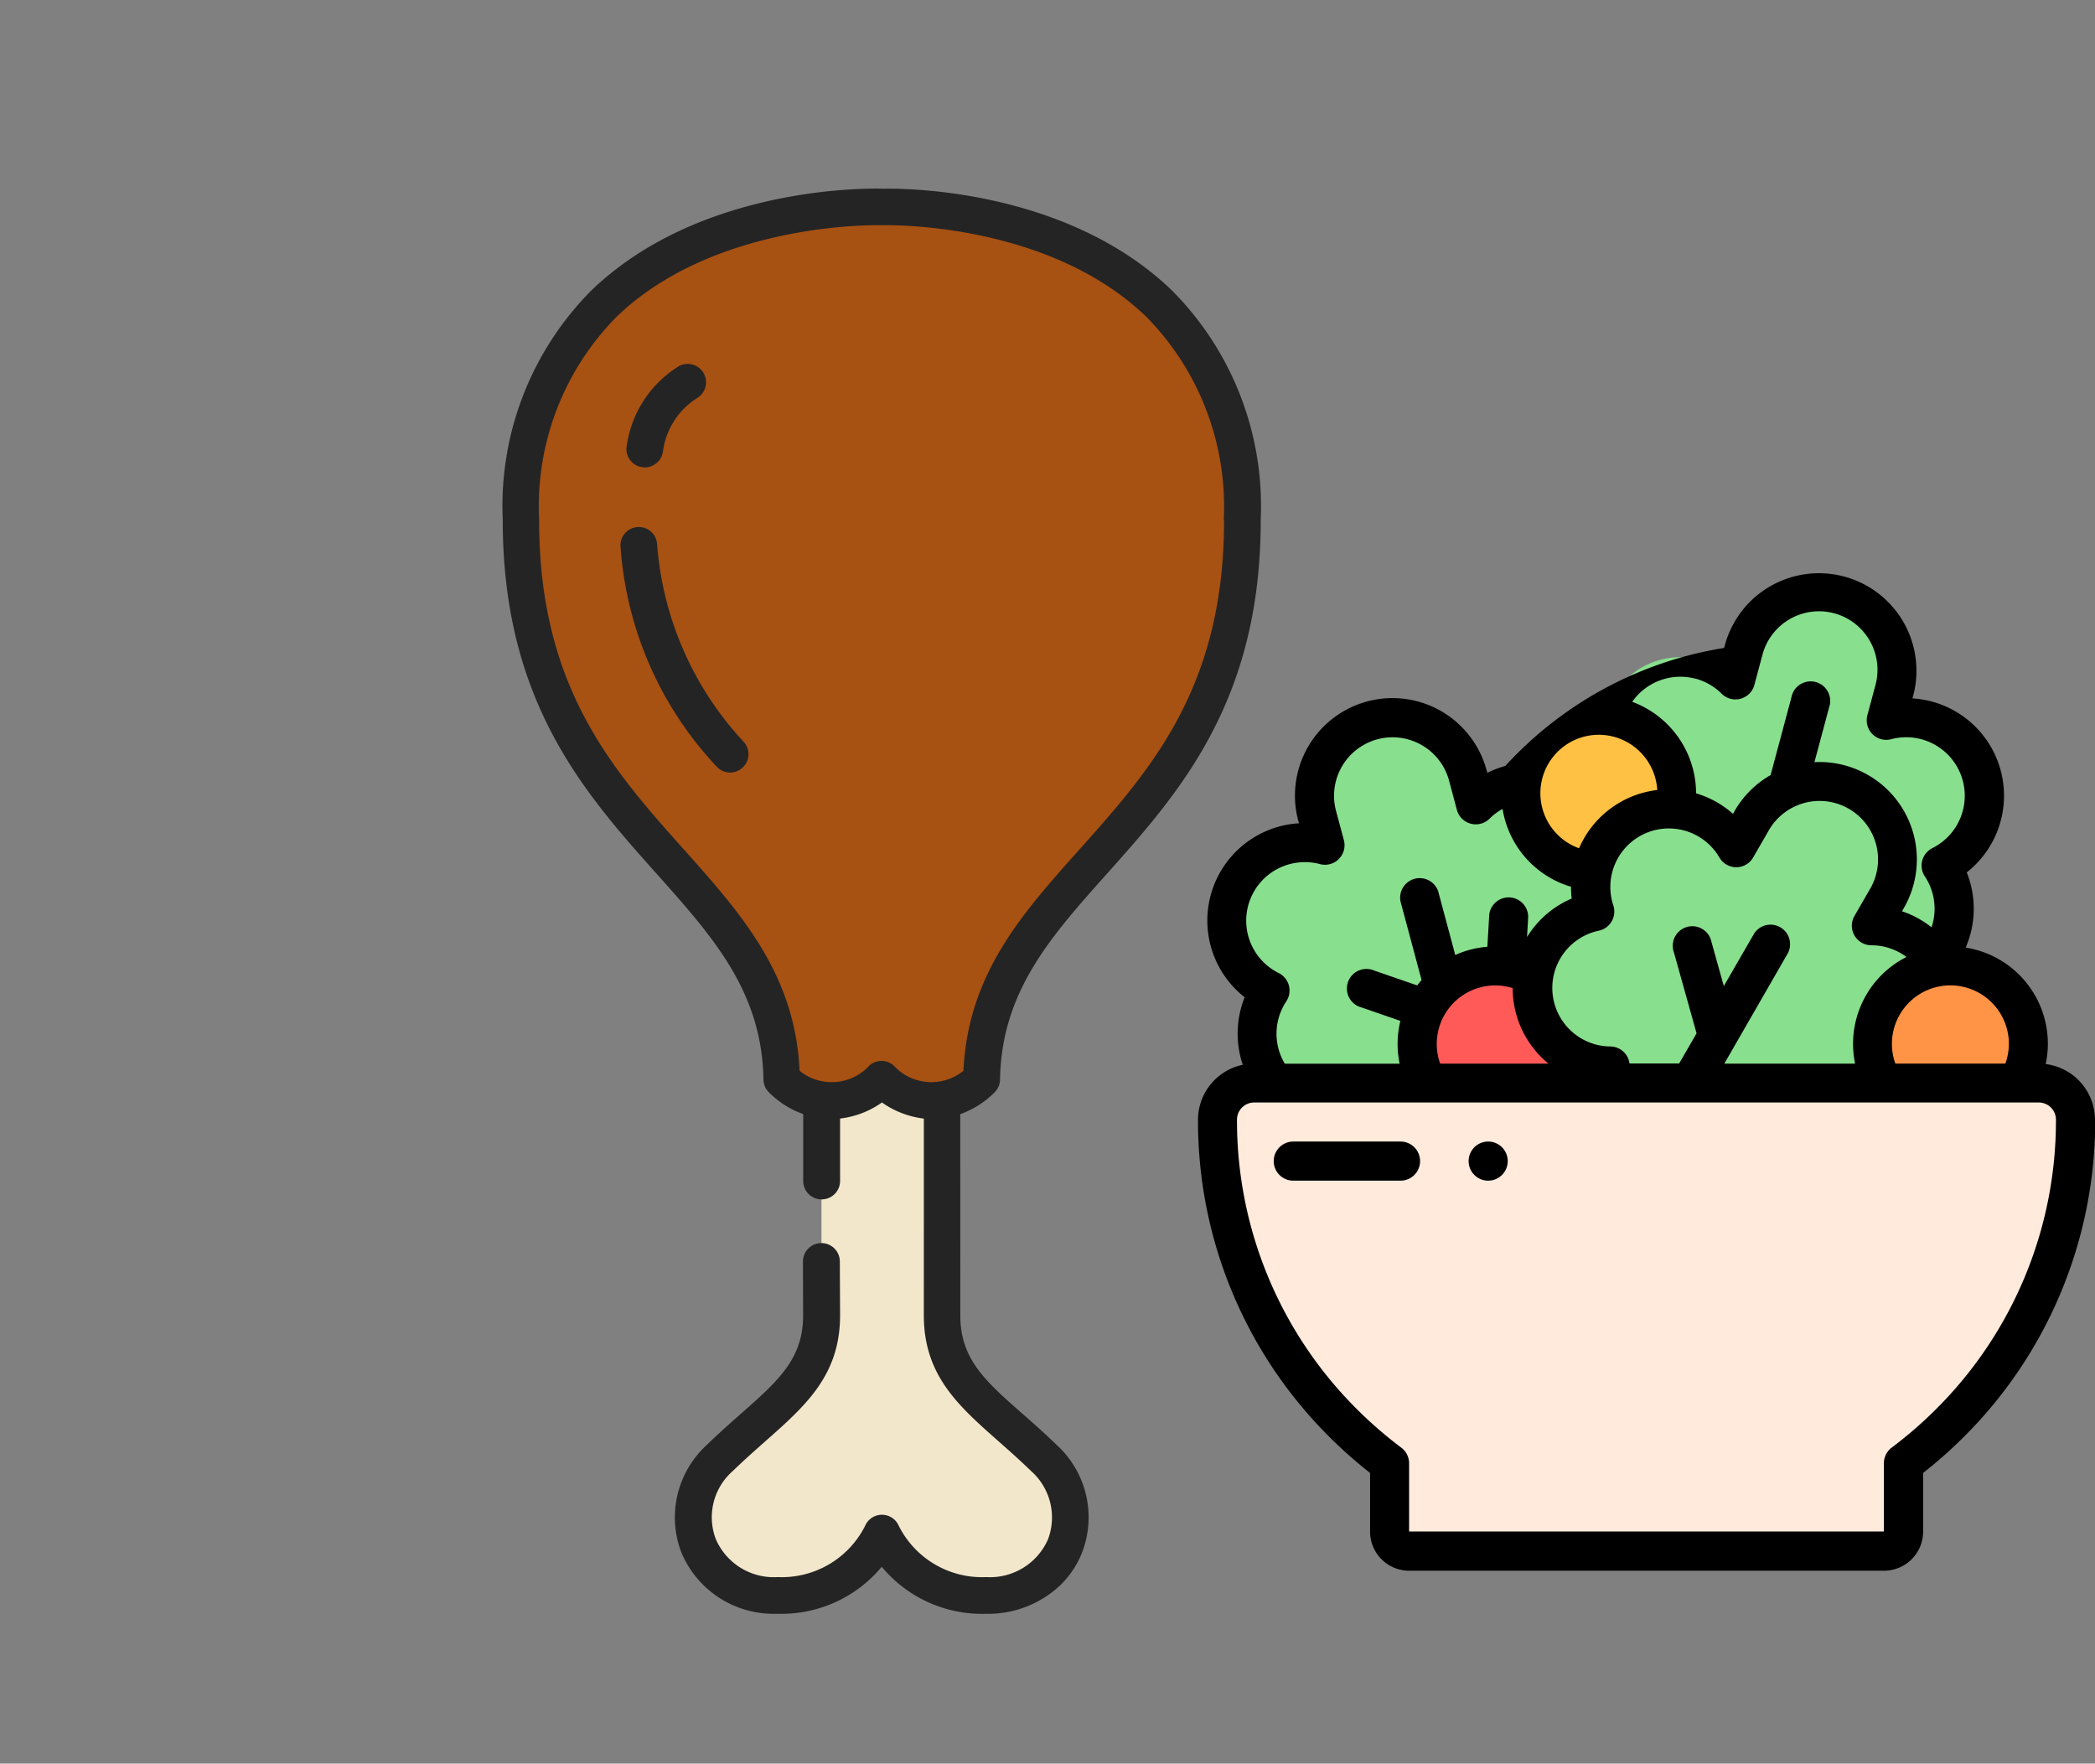 <svg xmlns="http://www.w3.org/2000/svg" width="64.27" height="54.104" viewBox="0 0 64.27 54.104">
  <rect x="0" y="0" width="64.27" height="54.104" fill="#808080" stroke="none"/>
  <g id="Group_930" data-name="Group 930" transform="translate(-224.295 -302.82)">
    <g id="Group_618" data-name="Group 618" transform="translate(224.295 329.87) rotate(-45)">
      <g id="Group_570" data-name="Group 570" transform="translate(0 0)">
        <g id="Group_572" data-name="Group 572" transform="translate(0 0)">
          <path id="Path_454" data-name="Path 454" d="M21.091,3.926S13.555-4.166,6.485,2.885C-.376,9.729,4.511,16.016,0,20.68a2.141,2.141,0,0,0,2.168,2.169,2.141,2.141,0,0,0,2.169,2.168c4.665-4.511,10.952.377,17.8-6.485,7.05-7.069-1.041-14.606-1.041-14.606Zm0,0" transform="translate(12.672 0.563)" fill="#a75113"/>
          <path id="Path_455" data-name="Path 455" d="M14.283.864A2.191,2.191,0,0,1,12.535,0L7.856,4.678c-1.424,1.424-2.97.92-5.3.885A2.413,2.413,0,0,0,.824,9.8a3.422,3.422,0,0,0,3.614.911,3.422,3.422,0,0,0,.911,3.614,2.413,2.413,0,0,0,4.235-1.733c-.035-2.327-.54-3.874.885-5.3l4.677-4.677a2.193,2.193,0,0,1-.863-1.75Zm0,0" transform="translate(0.557 22.548)" fill="#f2e7cb"/>
          <path id="Path_456" data-name="Path 456" d="M34.162,4.091c-.289-.3-3.877-4-8.5-4.089a9.368,9.368,0,0,0-6.9,3.048c-3.944,3.933-4.157,7.7-4.345,11.021-.147,2.6-.274,4.845-2.147,6.782a.565.565,0,0,0-.158.375,2.791,2.791,0,0,0,.272,1.235l-1.451,1.451a.563.563,0,1,0,.8.8l1.354-1.354a2.781,2.781,0,0,0,1.257.56,2.791,2.791,0,0,0,.559,1.258l-4.269,4.268c-1.3,1.3-1.213,2.712-1.111,4.347.026.431.054.876.061,1.357a1.9,1.9,0,0,1-1.113,1.847,1.94,1.94,0,0,1-2.161-.52,2.857,2.857,0,0,1-.788-3,.563.563,0,0,0-.736-.736,2.861,2.861,0,0,1-3-.788,1.939,1.939,0,0,1-.52-2.161,1.883,1.883,0,0,1,1.847-1.113c.483.007.927.035,1.358.061,1.636.1,3.046.19,4.347-1.111L9.98,26.456a.563.563,0,1,0-.8-.8L8.014,26.829c-.942.942-1.953.879-3.481.784-.444-.028-.9-.056-1.41-.064a3.01,3.01,0,0,0-2.9,1.8,3.067,3.067,0,0,0,.762,3.394,4,4,0,0,0,3.282,1.244A4,4,0,0,0,5.51,37.27a3.22,3.22,0,0,0,2.269.991,2.887,2.887,0,0,0,1.126-.23,3.008,3.008,0,0,0,1.8-2.9c-.008-.507-.036-.965-.065-1.41-.1-1.529-.158-2.539.784-3.482l4.365-4.368a2.817,2.817,0,0,0,1.172.273h.064a.561.561,0,0,0,.375-.158c1.937-1.873,4.182-2,6.781-2.147,3.322-.188,7.088-.4,11.021-4.345a9.371,9.371,0,0,0,3.047-6.9c-.086-4.627-3.785-8.215-4.09-8.5ZM34.406,18.7c-3.629,3.639-7.013,3.831-10.287,4.016C21.485,22.862,18.994,23,16.8,25a1.563,1.563,0,0,1-1.4-1.629.563.563,0,0,0-.526-.525,1.566,1.566,0,0,1-1.63-1.4c2-2.194,2.143-4.686,2.291-7.32.186-3.273.377-6.66,4.016-10.287a8.27,8.27,0,0,1,6.077-2.719c4.24.075,7.686,3.709,7.721,3.746a.338.338,0,0,0,.028.028c.037.034,3.668,3.464,3.745,7.713a8.294,8.294,0,0,1-2.72,6.084Zm0,0" transform="translate(0 0)" fill="#242424"/>
        </g>
      </g>
      <path id="Path_457" data-name="Path 457" d="M2.721.167A10.961,10.961,0,0,0,0,7.084a.563.563,0,0,0,1.126,0A9.986,9.986,0,0,1,3.538.94.563.563,0,0,0,2.721.167Zm0,0" transform="translate(18.043 5.987)" fill="#242424"/>
      <path id="Path_458" data-name="Path 458" d="M3.076.084A3.438,3.438,0,0,0,.188.74a.563.563,0,0,0,.737.85A2.293,2.293,0,0,1,2.83,1.183a.563.563,0,1,0,.246-1.1Zm0,0" transform="translate(22.799 3.45)" fill="#242424"/>
    </g>
    <g id="Group_619" data-name="Group 619" transform="translate(-205 112.346)">
      <path id="Path_529" data-name="Path 529" d="M484.247,271.8a1.8,1.8,0,0,0,3.041-1.119,2.388,2.388,0,0,1,1.6-1.149,2.393,2.393,0,0,1-.076-1.249,2.394,2.394,0,0,1-2.167-2.71,2.4,2.4,0,0,0-1.406.683l-.25-.933a2.393,2.393,0,1,0-4.622,1.238l.25.934a2.393,2.393,0,0,0-1.683,4.454,2.395,2.395,0,0,0,.144,2.843h4.692a2.393,2.393,0,0,1,.478-2.992Zm0,0" transform="translate(-10.67 -51.094)" fill="#88df8e" fill-rule="evenodd"/>
      <path id="Path_530" data-name="Path 530" d="M554.385,359.714a2.393,2.393,0,0,0-3.229,3.3h5.29l.3-.521a2.394,2.394,0,0,1-2.363-2.775Zm0,0" transform="translate(-78.058 -139.311)" fill="#ff5a58" fill-rule="evenodd"/>
      <path id="Path_531" data-name="Path 531" d="M595.326,293.665a2.393,2.393,0,0,0,2.072,3.589l-.3.521h8.671a2.393,2.393,0,0,1,1.744-3.574,2.395,2.395,0,0,0-2.1-1.252l.483-.837a2.391,2.391,0,0,0-3.057-3.374,2.375,2.375,0,0,0-1.087.981l-.483.836a2.393,2.393,0,0,0-4.34,1.96,2.386,2.386,0,0,0-1.6,1.149Zm0,0" transform="translate(-118.708 -74.077)" fill="#88df8e" fill-rule="evenodd"/>
      <path id="Path_532" data-name="Path 532" d="M590.68,265.4a2.393,2.393,0,0,0,2.189,2.384,2.4,2.4,0,0,1,2.547-1.9,2.394,2.394,0,0,0-2.154-2.871q-.094-.008-.19-.007a2.393,2.393,0,0,0-2.37,2.066,2.347,2.347,0,0,0-.022.327Zm0,0" transform="translate(-114.728 -50.594)" fill="#ffc144" fill-rule="evenodd"/>
      <path id="Path_533" data-name="Path 533" d="M623.059,219.307a2.394,2.394,0,0,1,2.153,2.871,2.4,2.4,0,0,1,1.869,1.188l.483-.837a2.393,2.393,0,0,1,4.144,2.393l-.483.837a2.4,2.4,0,0,1,1.97,1.034,2.393,2.393,0,0,0,.177-2.882,2.393,2.393,0,0,0-1.683-4.454l.25-.933a2.393,2.393,0,0,0-4.622-1.238l-.25.933a2.393,2.393,0,0,0-4.007,1.089Zm0,0" transform="translate(-144.524 -6.885)" fill="#88df8e" fill-rule="evenodd"/>
      <path id="Path_534" data-name="Path 534" d="M727.944,359.436a2.393,2.393,0,0,0-1.744,3.574h4.136a2.393,2.393,0,0,0-2.068-3.6,2.409,2.409,0,0,0-.324.022Zm0,0" transform="translate(-239.14 -139.311)" fill="#ff9346" fill-rule="evenodd"/>
      <g id="Group_620" data-name="Group 620" transform="translate(466.048 208.026)">
        <g id="Group_621" data-name="Group 621" transform="translate(0 0)">
          <path id="Path_535" data-name="Path 535" d="M498.554,404.5H475.129A1.125,1.125,0,0,0,474,405.629a13.171,13.171,0,0,0,5.278,10.539v2.094a.6.6,0,0,0,.6.6h14.567a.6.6,0,0,0,.6-.6v-2.094a13.168,13.168,0,0,0,5.279-10.539A1.125,1.125,0,0,0,499.2,404.5Zm0,0" transform="translate(-473.406 -388.831)" fill="#ffeadc" fill-rule="evenodd"/>
          <path id="Path_536" data-name="Path 536" d="M494.024,224.8a1.725,1.725,0,0,0-1.511-1.709,2.986,2.986,0,0,0-2.456-3.573,2.985,2.985,0,0,0,.033-2.307,2.991,2.991,0,0,0-1.666-5.338l.028-.1a2.991,2.991,0,0,0-5.778-1.548l-.028.1a11.591,11.591,0,0,0-6.713,3.622,3.034,3.034,0,0,0-.55.209l-.028-.1a2.991,2.991,0,0,0-5.778,1.548l.028.1a2.99,2.99,0,0,0-1.666,5.338,2.99,2.99,0,0,0-.114,1.888c.017.062.035.122.056.183a1.726,1.726,0,0,0-1.374,1.687,13.668,13.668,0,0,0,4.03,9.728,13.909,13.909,0,0,0,1.249,1.106v1.8a1.2,1.2,0,0,0,1.2,1.2h14.566a1.2,1.2,0,0,0,1.2-1.2v-1.8a13.857,13.857,0,0,0,1.249-1.106,13.669,13.669,0,0,0,4.03-9.728Zm-2.642-2.329a1.8,1.8,0,0,1-.106.605H487.9a1.794,1.794,0,1,1,3.483-.605Zm-6.773-2.792a.6.6,0,0,0-1.036-.6l-.935,1.62-.378-1.351a.6.6,0,1,0-1.152.322l.694,2.478-.534.925h-1.524a.59.59,0,0,0-.075-.222.6.6,0,0,0-.518-.3h0A1.795,1.795,0,0,1,478.8,219a.6.6,0,0,0,.448-.777,1.795,1.795,0,0,1,3.254-1.47.6.6,0,0,0,.518.3h0a.6.6,0,0,0,.518-.3l.483-.837a1.784,1.784,0,0,1,.787-.724.569.569,0,0,0,.063-.029,1.794,1.794,0,0,1,2.258,2.547l-.483.837a.6.6,0,0,0,.518.9h0a1.8,1.8,0,0,1,.9.241,1.737,1.737,0,0,1,.177.118,2.987,2.987,0,0,0-1.576,3.272h-4.012Zm-10.672,3.4a1.794,1.794,0,0,1,1.689-2.4,1.78,1.78,0,0,1,.534.081,3,3,0,0,0,1.1,2.319Zm7.837-11.811a1.8,1.8,0,0,1,.8.464.6.6,0,0,0,1-.268l.25-.933a1.794,1.794,0,0,1,3.467.929l-.25.933a.6.6,0,0,0,.733.732,1.795,1.795,0,0,1,1.262,3.341.6.6,0,0,0-.232.866,1.8,1.8,0,0,1,.239,1.457c-.01.036-.021.072-.032.107a3.027,3.027,0,0,0-.359-.245,2.977,2.977,0,0,0-.548-.247l.054-.094a2.988,2.988,0,0,0-2.74-4.481l.45-1.68a.6.6,0,1,0-1.156-.309l-.639,2.386a2.97,2.97,0,0,0-1.1,1.094l-.054.094a3,3,0,0,0-1.132-.629v0a3,3,0,0,0-1.959-2.807,1.8,1.8,0,0,1,1.938-.709Zm-2.969,1.721a1.8,1.8,0,0,1,1.791,1.694,3,3,0,0,0-2.242,1.475,3.079,3.079,0,0,0-.157.313,1.794,1.794,0,0,1,.607-3.482Zm-9.483,3.968a1.8,1.8,0,0,1,.928,0,.6.6,0,0,0,.733-.732l-.25-.933a1.795,1.795,0,0,1,3.467-.929l.25.933a.6.6,0,0,0,1,.268,1.778,1.778,0,0,1,.4-.3,2.989,2.989,0,0,0,2.1,2.388,2.923,2.923,0,0,0,.021.361,2.992,2.992,0,0,0-1.37,1.18l.036-.622a.6.6,0,0,0-1.195-.07l-.058.992a2.968,2.968,0,0,0-.985.252l-.524-1.955a.6.6,0,0,0-1.156.31l.647,2.413c-.046.054-.092.108-.134.165l-1.318-.455a.6.6,0,1,0-.39,1.131l1.192.412a2.973,2.973,0,0,0-.023,1.314h-3.523a1.793,1.793,0,0,1,.046-1.914.6.6,0,0,0-.232-.867,1.794,1.794,0,0,1,.333-3.341Zm18.466,17.9a.6.6,0,0,0-.239.479v2.094H472.983v-2.093a.6.6,0,0,0-.24-.479,12.691,12.691,0,0,1-1.36-1.179,12.478,12.478,0,0,1-3.68-8.882.527.527,0,0,1,.527-.527H492.3a.527.527,0,0,1,.527.527,12.479,12.479,0,0,1-3.68,8.882,12.694,12.694,0,0,1-1.36,1.179Zm0,0" transform="translate(-466.508 -208)"/>
        </g>
      </g>
      <path id="Path_537" data-name="Path 537" d="M499.5,427.008h-3.29a.6.6,0,0,0,0,1.2h3.29a.6.6,0,1,0,0-1.2Zm0,0" transform="translate(-27.24 -201.514)"/>
      <path id="Path_538" data-name="Path 538" d="M571.2,427.008a.6.6,0,1,0,0,1.2h0a.6.6,0,1,0,0-1.2Zm0,0" transform="translate(-96.251 -201.514)"/>
    </g>
  </g>
</svg>
